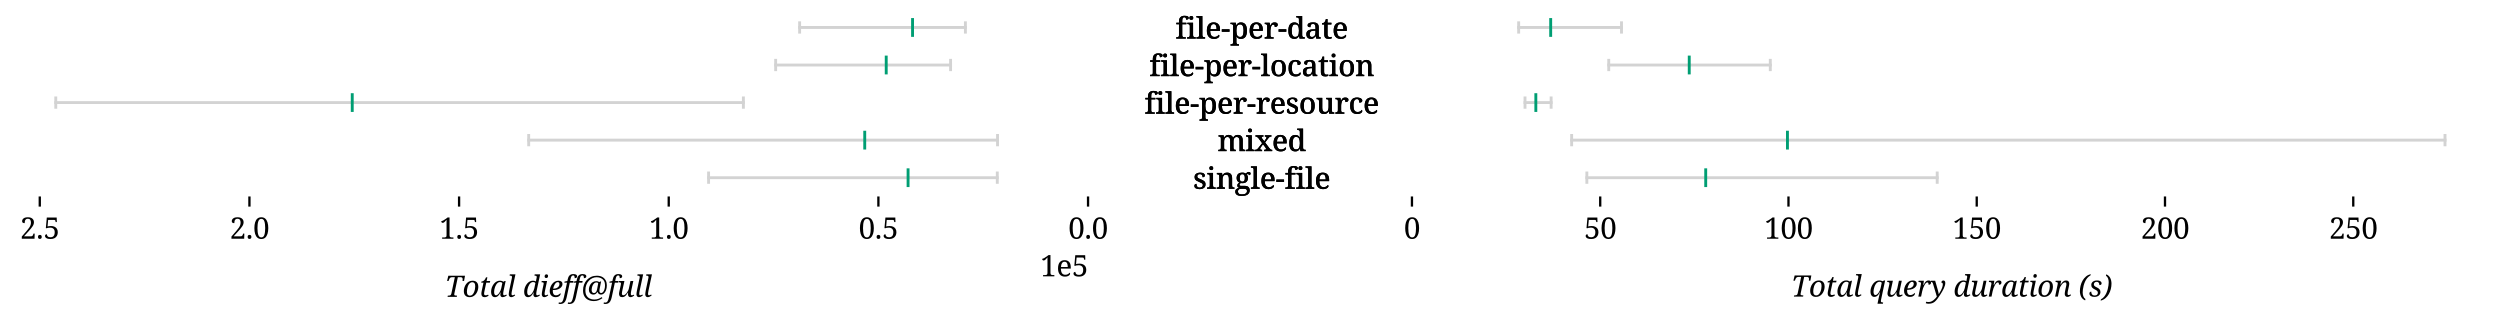 <?xml version="1.0" encoding="utf-8" standalone="no"?>
<!DOCTYPE svg PUBLIC "-//W3C//DTD SVG 1.1//EN"
  "http://www.w3.org/Graphics/SVG/1.1/DTD/svg11.dtd">
<svg xmlns:xlink="http://www.w3.org/1999/xlink" width="864pt" height="108pt" viewBox="0 0 864 108" xmlns="http://www.w3.org/2000/svg" version="1.1">
 <defs>
  <style type="text/css">*{stroke-linejoin: round; stroke-linecap: butt}</style>
 </defs>
 <g id="figure_1">
  <g id="patch_1">
   <path d="M 0 108 
L 864 108 
L 864 0 
L 0 0 
z
" style="fill: #ffffff"/>
  </g>
  <g id="axes_1">
   <g id="patch_2">
    <path d="M 3 67.9 
L 376.029 67.9 
L 376.029 3 
L 3 3 
z
" style="fill: #ffffff"/>
   </g>
   <g id="matplotlib.axis_1">
    <g id="xtick_1">
     <g id="line2d_1">
      <defs>
       <path id="m3fec8e52eb" d="M 0 0 
L 0 3.5 
" style="stroke: #000000; stroke-width: 0.8"/>
      </defs>
      <g>
       <use xlink:href="#m3fec8e52eb" x="376.029" y="67.9" style="stroke: #000000; stroke-width: 0.8"/>
      </g>
     </g>
     <g id="text_1">
      <!-- 0.0 -->
      <g transform="translate(369.189 82.5) scale(0.1 -0.1)">
       <defs>
        <path id="NotoSerif-Regular-30" d="M 1792 -64 
Q 1267 -64 934 230 
Q 602 525 445 1056 
Q 288 1587 288 2298 
Q 288 3008 445 3533 
Q 602 4058 934 4346 
Q 1267 4634 1798 4634 
Q 2298 4634 2630 4346 
Q 2963 4058 3126 3530 
Q 3290 3002 3290 2291 
Q 3290 1581 3123 1053 
Q 2957 525 2627 230 
Q 2298 -64 1792 -64 
z
M 1792 282 
Q 2259 282 2441 813 
Q 2624 1344 2624 2291 
Q 2624 3245 2441 3766 
Q 2259 4288 1798 4288 
Q 1331 4288 1142 3766 
Q 954 3245 954 2291 
Q 954 1344 1139 813 
Q 1325 282 1792 282 
z
" transform="scale(0.016)"/>
        <path id="NotoSerif-Regular-2e" d="M 800 -45 
Q 634 -45 515 51 
Q 397 147 397 390 
Q 397 640 515 733 
Q 634 826 800 826 
Q 966 826 1084 733 
Q 1203 640 1203 390 
Q 1203 147 1084 51 
Q 966 -45 800 -45 
z
" transform="scale(0.016)"/>
       </defs>
       <use xlink:href="#NotoSerif-Regular-30"/>
       <use xlink:href="#NotoSerif-Regular-2e" transform="translate(55.9 0)"/>
       <use xlink:href="#NotoSerif-Regular-30" transform="translate(80.9 0)"/>
      </g>
     </g>
    </g>
    <g id="xtick_2">
     <g id="line2d_2">
      <g>
       <use xlink:href="#m3fec8e52eb" x="303.573" y="67.9" style="stroke: #000000; stroke-width: 0.8"/>
      </g>
     </g>
     <g id="text_2">
      <!-- 0.5 -->
      <g transform="translate(296.732 82.5) scale(0.1 -0.1)">
       <defs>
        <path id="NotoSerif-Regular-35" d="M 1562 -64 
Q 1088 -64 825 38 
Q 563 141 457 291 
Q 352 442 352 582 
Q 352 762 451 861 
Q 550 960 755 960 
Q 755 685 947 499 
Q 1139 314 1530 314 
Q 1792 314 2000 416 
Q 2208 518 2326 755 
Q 2445 992 2445 1395 
Q 2445 1901 2179 2147 
Q 1914 2394 1472 2394 
Q 1139 2394 972 2349 
Q 806 2304 685 2253 
L 531 2298 
L 736 4570 
L 2874 4570 
L 2906 3603 
L 2637 3603 
L 2611 3795 
Q 2592 3930 2531 3994 
Q 2470 4058 2266 4058 
L 1024 4058 
L 902 2643 
Q 998 2675 1184 2710 
Q 1370 2746 1651 2746 
Q 2067 2746 2396 2595 
Q 2726 2445 2918 2147 
Q 3110 1850 3110 1395 
Q 3110 960 2928 630 
Q 2746 301 2400 118 
Q 2054 -64 1562 -64 
z
" transform="scale(0.016)"/>
       </defs>
       <use xlink:href="#NotoSerif-Regular-30"/>
       <use xlink:href="#NotoSerif-Regular-2e" transform="translate(55.9 0)"/>
       <use xlink:href="#NotoSerif-Regular-35" transform="translate(80.9 0)"/>
      </g>
     </g>
    </g>
    <g id="xtick_3">
     <g id="line2d_3">
      <g>
       <use xlink:href="#m3fec8e52eb" x="231.116" y="67.9" style="stroke: #000000; stroke-width: 0.8"/>
      </g>
     </g>
     <g id="text_3">
      <!-- 1.0 -->
      <g transform="translate(224.276 82.5) scale(0.1 -0.1)">
       <defs>
        <path id="NotoSerif-Regular-31" d="M 614 0 
L 614 269 
L 1043 269 
Q 1261 269 1414 349 
Q 1568 429 1568 730 
L 1568 4090 
Q 1325 3795 1129 3609 
Q 934 3424 742 3424 
Q 602 3424 512 3520 
Q 422 3616 422 3770 
Q 614 3821 828 3923 
Q 1043 4026 1357 4262 
L 1805 4595 
L 2214 4595 
L 2214 730 
Q 2214 429 2368 349 
Q 2522 269 2739 269 
L 3053 269 
L 3053 0 
L 614 0 
z
" transform="scale(0.016)"/>
       </defs>
       <use xlink:href="#NotoSerif-Regular-31"/>
       <use xlink:href="#NotoSerif-Regular-2e" transform="translate(55.9 0)"/>
       <use xlink:href="#NotoSerif-Regular-30" transform="translate(80.9 0)"/>
      </g>
     </g>
    </g>
    <g id="xtick_4">
     <g id="line2d_4">
      <g>
       <use xlink:href="#m3fec8e52eb" x="158.66" y="67.9" style="stroke: #000000; stroke-width: 0.8"/>
      </g>
     </g>
     <g id="text_4">
      <!-- 1.5 -->
      <g transform="translate(151.819 82.5) scale(0.1 -0.1)">
       <use xlink:href="#NotoSerif-Regular-31"/>
       <use xlink:href="#NotoSerif-Regular-2e" transform="translate(55.9 0)"/>
       <use xlink:href="#NotoSerif-Regular-35" transform="translate(80.9 0)"/>
      </g>
     </g>
    </g>
    <g id="xtick_5">
     <g id="line2d_5">
      <g>
       <use xlink:href="#m3fec8e52eb" x="86.204" y="67.9" style="stroke: #000000; stroke-width: 0.8"/>
      </g>
     </g>
     <g id="text_5">
      <!-- 2.0 -->
      <g transform="translate(79.363 82.5) scale(0.1 -0.1)">
       <defs>
        <path id="NotoSerif-Regular-32" d="M 390 0 
L 390 467 
L 1459 1702 
Q 1798 2099 1996 2390 
Q 2195 2682 2281 2944 
Q 2368 3206 2368 3501 
Q 2368 3866 2211 4090 
Q 2054 4314 1715 4314 
Q 1427 4314 1273 4179 
Q 1120 4045 1065 3830 
Q 1011 3616 1011 3360 
Q 781 3360 621 3446 
Q 461 3533 461 3776 
Q 461 4147 777 4390 
Q 1094 4634 1715 4634 
Q 2323 4634 2668 4342 
Q 3014 4051 3014 3565 
Q 3014 3117 2732 2691 
Q 2451 2266 1946 1709 
L 864 512 
L 2342 512 
Q 2630 512 2732 659 
Q 2835 806 2880 992 
L 2906 1107 
L 3174 1107 
L 3142 0 
L 390 0 
z
" transform="scale(0.016)"/>
       </defs>
       <use xlink:href="#NotoSerif-Regular-32"/>
       <use xlink:href="#NotoSerif-Regular-2e" transform="translate(55.9 0)"/>
       <use xlink:href="#NotoSerif-Regular-30" transform="translate(80.9 0)"/>
      </g>
     </g>
    </g>
    <g id="xtick_6">
     <g id="line2d_6">
      <g>
       <use xlink:href="#m3fec8e52eb" x="13.747" y="67.9" style="stroke: #000000; stroke-width: 0.8"/>
      </g>
     </g>
     <g id="text_6">
      <!-- 2.5 -->
      <g transform="translate(6.906 82.5) scale(0.1 -0.1)">
       <use xlink:href="#NotoSerif-Regular-32"/>
       <use xlink:href="#NotoSerif-Regular-2e" transform="translate(55.9 0)"/>
       <use xlink:href="#NotoSerif-Regular-35" transform="translate(80.9 0)"/>
      </g>
     </g>
    </g>
    <g id="text_7">
     <!-- Total dieff@full -->
     <g transform="translate(153.733 102.6) scale(0.1 -0.1)">
      <defs>
       <path id="NotoSerif-Italic-54" d="M 589 0 
L 646 269 
L 794 269 
Q 1005 269 1174 339 
Q 1344 410 1408 698 
L 2163 4250 
L 1549 4250 
Q 1267 4250 1123 4093 
Q 979 3936 909 3725 
L 819 3450 
L 486 3450 
L 755 4570 
L 4358 4570 
L 4154 3450 
L 3821 3450 
Q 3827 3488 3833 3574 
Q 3840 3661 3846 3741 
Q 3853 3821 3853 3840 
Q 3853 4006 3763 4128 
Q 3674 4250 3430 4250 
L 2810 4250 
L 2054 704 
Q 2029 602 2029 525 
Q 2029 365 2160 317 
Q 2291 269 2490 269 
L 2637 269 
L 2579 0 
L 589 0 
z
" transform="scale(0.016)"/>
       <path id="NotoSerif-Italic-6f" d="M 1504 -64 
Q 960 -64 617 265 
Q 275 595 275 1261 
Q 275 1619 390 2006 
Q 506 2394 742 2733 
Q 979 3072 1337 3283 
Q 1696 3494 2182 3494 
Q 2522 3494 2797 3360 
Q 3072 3226 3235 2934 
Q 3398 2643 3398 2170 
Q 3398 1894 3328 1590 
Q 3258 1286 3110 992 
Q 2963 698 2739 461 
Q 2515 224 2208 80 
Q 1901 -64 1504 -64 
z
M 1574 262 
Q 1888 262 2109 464 
Q 2330 666 2467 982 
Q 2605 1299 2669 1644 
Q 2733 1990 2733 2278 
Q 2733 2758 2566 2963 
Q 2400 3168 2106 3168 
Q 1856 3168 1664 3033 
Q 1472 2899 1334 2678 
Q 1197 2458 1110 2189 
Q 1024 1920 982 1648 
Q 941 1376 941 1146 
Q 941 659 1113 460 
Q 1286 262 1574 262 
z
" transform="scale(0.016)"/>
       <path id="NotoSerif-Italic-74" d="M 1171 -64 
Q 474 -64 474 685 
Q 474 800 493 950 
Q 512 1101 538 1222 
L 928 3066 
L 442 3066 
L 499 3322 
Q 774 3322 1030 3523 
Q 1286 3725 1478 4218 
L 1773 4218 
L 1606 3430 
L 2381 3430 
L 2304 3066 
L 1530 3066 
L 1139 1242 
Q 1107 1082 1084 938 
Q 1062 794 1062 691 
Q 1062 506 1152 422 
Q 1242 339 1402 339 
Q 1536 339 1680 380 
Q 1824 422 1926 480 
L 2035 243 
Q 1843 109 1628 22 
Q 1414 -64 1171 -64 
z
" transform="scale(0.016)"/>
       <path id="NotoSerif-Italic-61" d="M 1101 -64 
Q 819 -64 633 89 
Q 448 243 361 508 
Q 275 774 275 1107 
Q 275 1408 355 1737 
Q 435 2067 595 2377 
Q 755 2688 985 2941 
Q 1216 3194 1517 3344 
Q 1818 3494 2182 3494 
Q 2413 3494 2608 3430 
Q 2803 3366 2931 3264 
L 3213 3424 
L 3418 3424 
L 2982 1376 
Q 2970 1306 2944 1171 
Q 2918 1037 2902 896 
Q 2886 755 2886 666 
Q 2886 339 3098 339 
Q 3206 339 3321 387 
Q 3437 435 3558 506 
L 3674 320 
Q 3584 237 3430 147 
Q 3277 58 3104 -3 
Q 2931 -64 2771 -64 
Q 2541 -64 2406 77 
Q 2272 218 2272 467 
Q 2272 595 2288 700 
Q 2304 806 2336 966 
L 2298 966 
Q 2080 474 1779 205 
Q 1478 -64 1101 -64 
z
M 1331 339 
Q 1498 339 1674 467 
Q 1850 595 2006 812 
Q 2163 1030 2284 1299 
Q 2406 1568 2464 1843 
L 2701 2976 
Q 2630 3091 2496 3148 
Q 2362 3206 2214 3206 
Q 1958 3206 1753 3062 
Q 1549 2918 1395 2681 
Q 1242 2445 1136 2163 
Q 1030 1882 979 1597 
Q 928 1312 928 1082 
Q 928 685 1043 512 
Q 1158 339 1331 339 
z
" transform="scale(0.016)"/>
       <path id="NotoSerif-Italic-6c" d="M 998 -64 
Q 742 -64 604 115 
Q 467 294 467 544 
Q 467 678 492 864 
Q 518 1050 550 1238 
Q 582 1427 608 1549 
L 1133 4006 
Q 1152 4096 1161 4182 
Q 1171 4269 1171 4294 
Q 1171 4486 1040 4540 
Q 909 4595 723 4595 
L 646 4595 
L 704 4864 
L 1914 4864 
L 1171 1376 
Q 1158 1306 1132 1171 
Q 1107 1037 1088 896 
Q 1069 755 1069 666 
Q 1069 339 1280 339 
Q 1389 339 1504 387 
Q 1619 435 1741 506 
L 1856 320 
Q 1715 198 1478 67 
Q 1242 -64 998 -64 
z
" transform="scale(0.016)"/>
       <path id="NotoSerif-Italic-20" transform="scale(0.016)"/>
       <path id="NotoSerif-Italic-64" d="M 1101 -64 
Q 819 -64 633 89 
Q 448 243 361 508 
Q 275 774 275 1107 
Q 275 1408 355 1737 
Q 435 2067 595 2377 
Q 755 2688 985 2941 
Q 1216 3194 1517 3344 
Q 1818 3494 2182 3494 
Q 2368 3494 2531 3449 
Q 2694 3405 2816 3334 
Q 2829 3418 2848 3530 
Q 2867 3642 2880 3699 
L 2944 4006 
Q 2963 4096 2976 4176 
Q 2989 4256 2989 4294 
Q 2989 4486 2857 4540 
Q 2726 4595 2541 4595 
L 2490 4595 
L 2547 4864 
L 3725 4864 
L 2982 1376 
Q 2970 1306 2944 1171 
Q 2918 1037 2902 896 
Q 2886 755 2886 666 
Q 2886 339 3098 339 
Q 3206 339 3321 387 
Q 3437 435 3558 506 
L 3674 320 
Q 3584 237 3430 147 
Q 3277 58 3104 -3 
Q 2931 -64 2771 -64 
Q 2541 -64 2406 77 
Q 2272 218 2272 467 
Q 2272 550 2288 678 
Q 2304 806 2336 966 
L 2298 966 
Q 2080 474 1779 205 
Q 1478 -64 1101 -64 
z
M 1331 339 
Q 1498 339 1674 467 
Q 1850 595 2006 812 
Q 2163 1030 2284 1299 
Q 2406 1568 2464 1843 
L 2701 2976 
Q 2630 3091 2496 3148 
Q 2362 3206 2214 3206 
Q 1958 3206 1753 3062 
Q 1549 2918 1395 2681 
Q 1242 2445 1136 2163 
Q 1030 1882 979 1597 
Q 928 1312 928 1082 
Q 928 685 1043 512 
Q 1158 339 1331 339 
z
" transform="scale(0.016)"/>
       <path id="NotoSerif-Italic-69" d="M 1434 4070 
Q 1274 4070 1174 4156 
Q 1075 4243 1075 4422 
Q 1075 4627 1180 4748 
Q 1286 4870 1459 4870 
Q 1613 4870 1715 4784 
Q 1818 4698 1818 4518 
Q 1818 4269 1696 4169 
Q 1574 4070 1434 4070 
z
M 992 -64 
Q 736 -64 598 115 
Q 461 294 461 544 
Q 461 678 486 864 
Q 512 1050 544 1238 
Q 576 1427 602 1549 
L 851 2726 
Q 870 2822 870 2893 
Q 870 3066 764 3114 
Q 659 3162 480 3162 
L 397 3162 
L 454 3430 
L 1600 3430 
L 1165 1376 
Q 1152 1306 1126 1171 
Q 1101 1037 1085 896 
Q 1069 755 1069 666 
Q 1069 339 1280 339 
Q 1389 339 1504 387 
Q 1619 435 1741 506 
L 1856 320 
Q 1715 198 1475 67 
Q 1235 -64 992 -64 
z
" transform="scale(0.016)"/>
       <path id="NotoSerif-Italic-65" d="M 1523 -64 
Q 1184 -64 899 83 
Q 614 230 444 521 
Q 275 813 275 1261 
Q 275 1619 396 2006 
Q 518 2394 761 2733 
Q 1005 3072 1360 3283 
Q 1715 3494 2182 3494 
Q 2586 3494 2810 3299 
Q 3034 3104 3034 2758 
Q 3034 2426 2794 2131 
Q 2554 1837 2134 1657 
Q 1715 1478 1178 1478 
L 954 1478 
Q 947 1408 944 1341 
Q 941 1274 941 1210 
Q 941 800 1120 569 
Q 1299 339 1645 339 
Q 1952 339 2192 486 
Q 2432 634 2566 800 
Q 2630 755 2630 640 
Q 2630 499 2512 336 
Q 2394 173 2150 54 
Q 1907 -64 1523 -64 
z
M 1075 1773 
Q 1453 1773 1744 1897 
Q 2035 2022 2204 2243 
Q 2374 2464 2374 2758 
Q 2374 3187 2003 3187 
Q 1824 3187 1664 3062 
Q 1504 2938 1376 2730 
Q 1248 2522 1155 2272 
Q 1062 2022 1011 1773 
L 1075 1773 
z
" transform="scale(0.016)"/>
       <path id="NotoSerif-Italic-66" d="M -525 -1536 
Q -621 -1536 -726 -1520 
Q -832 -1504 -896 -1485 
L -838 -1190 
Q -787 -1203 -700 -1219 
Q -614 -1235 -544 -1235 
Q -230 -1235 -54 -966 
Q 122 -698 262 -58 
L 934 3066 
L 352 3066 
L 390 3296 
L 1005 3430 
L 1075 3782 
Q 1184 4333 1475 4630 
Q 1766 4928 2291 4928 
Q 2701 4928 2909 4797 
Q 3117 4666 3117 4454 
Q 3117 4243 2979 4140 
Q 2842 4038 2586 4038 
Q 2586 4282 2525 4458 
Q 2464 4634 2259 4634 
Q 2022 4634 1894 4438 
Q 1766 4243 1690 3840 
L 1606 3430 
L 2317 3430 
L 2246 3066 
L 1530 3066 
L 864 -51 
Q 742 -621 550 -944 
Q 358 -1267 89 -1401 
Q -179 -1536 -525 -1536 
z
" transform="scale(0.016)"/>
       <path id="NotoSerif-Italic-40" d="M 2765 -909 
Q 2080 -909 1549 -656 
Q 1018 -403 717 109 
Q 416 621 416 1395 
Q 416 2074 633 2653 
Q 851 3232 1248 3661 
Q 1645 4090 2192 4330 
Q 2739 4570 3392 4570 
Q 4109 4570 4589 4294 
Q 5069 4019 5312 3555 
Q 5555 3091 5555 2509 
Q 5555 1894 5379 1440 
Q 5203 986 4918 739 
Q 4634 493 4301 493 
Q 4019 493 3827 646 
Q 3635 800 3546 1075 
L 3514 1075 
Q 3379 826 3177 659 
Q 2976 493 2650 493 
Q 2394 493 2170 611 
Q 1946 730 1811 973 
Q 1677 1216 1677 1587 
Q 1677 1843 1766 2153 
Q 1856 2464 2051 2745 
Q 2246 3027 2556 3206 
Q 2867 3386 3309 3386 
Q 3514 3386 3664 3328 
Q 3814 3270 3910 3194 
L 4166 3328 
L 4320 3328 
L 3994 1696 
Q 3987 1651 3968 1523 
Q 3949 1395 3949 1267 
Q 3949 1043 4067 937 
Q 4186 832 4339 832 
Q 4531 832 4720 1030 
Q 4909 1229 5037 1609 
Q 5165 1990 5165 2528 
Q 5165 3091 4934 3472 
Q 4704 3853 4294 4048 
Q 3885 4243 3354 4243 
Q 2886 4243 2451 4048 
Q 2016 3853 1670 3485 
Q 1325 3117 1123 2592 
Q 922 2067 922 1408 
Q 922 698 1184 262 
Q 1446 -173 1881 -374 
Q 2317 -576 2829 -576 
Q 3354 -576 3766 -409 
Q 4179 -243 4454 -45 
L 4602 -275 
Q 4288 -512 3821 -710 
Q 3354 -909 2765 -909 
z
M 2758 832 
Q 2976 832 3117 950 
Q 3258 1069 3338 1254 
Q 3418 1440 3450 1632 
L 3693 2931 
Q 3654 3021 3552 3072 
Q 3450 3123 3334 3123 
Q 3046 3123 2844 2950 
Q 2643 2778 2515 2515 
Q 2387 2253 2329 1977 
Q 2272 1702 2272 1498 
Q 2272 1165 2406 998 
Q 2541 832 2758 832 
z
" transform="scale(0.016)"/>
       <path id="NotoSerif-Italic-75" d="M 2918 -64 
Q 2662 -64 2521 115 
Q 2381 294 2381 544 
Q 2381 614 2390 716 
Q 2400 819 2413 922 
L 2362 922 
Q 2182 634 2009 413 
Q 1837 192 1625 67 
Q 1414 -58 1126 -58 
Q 749 -58 595 156 
Q 442 371 442 653 
Q 442 813 480 1005 
Q 518 1197 557 1357 
L 806 2477 
Q 826 2566 845 2700 
Q 864 2835 864 2861 
Q 864 3053 733 3107 
Q 602 3162 416 3162 
L 365 3162 
L 422 3430 
L 1613 3430 
L 1190 1517 
Q 1152 1344 1107 1113 
Q 1062 883 1062 742 
Q 1062 582 1126 467 
Q 1190 352 1376 352 
Q 1549 352 1734 483 
Q 1920 614 2093 832 
Q 2266 1050 2394 1312 
Q 2522 1574 2579 1837 
L 2912 3430 
L 3533 3430 
L 3091 1376 
Q 3078 1306 3052 1171 
Q 3027 1037 3011 896 
Q 2995 755 2995 666 
Q 2995 339 3206 339 
Q 3315 339 3404 374 
Q 3494 410 3616 480 
L 3731 294 
Q 3590 173 3376 54 
Q 3162 -64 2918 -64 
z
" transform="scale(0.016)"/>
      </defs>
      <use xlink:href="#NotoSerif-Italic-54"/>
      <use xlink:href="#NotoSerif-Italic-6f" transform="translate(61.3 0)"/>
      <use xlink:href="#NotoSerif-Italic-74" transform="translate(118.7 0)"/>
      <use xlink:href="#NotoSerif-Italic-61" transform="translate(155.5 0)"/>
      <use xlink:href="#NotoSerif-Italic-6c" transform="translate(213.4 0)"/>
      <use xlink:href="#NotoSerif-Italic-20" transform="translate(243.8 0)"/>
      <use xlink:href="#NotoSerif-Italic-64" transform="translate(269.8 0)"/>
      <use xlink:href="#NotoSerif-Italic-69" transform="translate(327.7 0)"/>
      <use xlink:href="#NotoSerif-Italic-65" transform="translate(358.1 0)"/>
      <use xlink:href="#NotoSerif-Italic-66" transform="translate(407.4 0)"/>
      <use xlink:href="#NotoSerif-Italic-66" transform="translate(439.2 0)"/>
      <use xlink:href="#NotoSerif-Italic-40" transform="translate(471 0)"/>
      <use xlink:href="#NotoSerif-Italic-66" transform="translate(563.1 0)"/>
      <use xlink:href="#NotoSerif-Italic-75" transform="translate(594.9 0)"/>
      <use xlink:href="#NotoSerif-Italic-6c" transform="translate(654.8 0)"/>
      <use xlink:href="#NotoSerif-Italic-6c" transform="translate(685.2 0)"/>
     </g>
    </g>
    <g id="text_8">
     <!-- 1e5 -->
     <g transform="translate(359.498 95.5) scale(0.1 -0.1)">
      <defs>
       <path id="NotoSerif-Regular-65" d="M 1837 -64 
Q 1139 -64 745 397 
Q 352 858 352 1690 
Q 352 2586 723 3040 
Q 1094 3494 1773 3494 
Q 2394 3494 2749 3110 
Q 3104 2726 3104 1965 
L 3104 1670 
L 973 1670 
Q 986 973 1226 656 
Q 1466 339 1926 339 
Q 2259 339 2492 476 
Q 2726 614 2842 787 
Q 2886 768 2924 710 
Q 2963 653 2963 570 
Q 2963 442 2841 294 
Q 2720 147 2470 41 
Q 2221 -64 1837 -64 
z
M 2458 2016 
Q 2458 2528 2301 2838 
Q 2144 3149 1760 3149 
Q 1408 3149 1213 2857 
Q 1018 2566 986 2016 
L 2458 2016 
z
" transform="scale(0.016)"/>
      </defs>
      <use xlink:href="#NotoSerif-Regular-31"/>
      <use xlink:href="#NotoSerif-Regular-65" transform="translate(55.9 0)"/>
      <use xlink:href="#NotoSerif-Regular-35" transform="translate(109.4 0)"/>
     </g>
    </g>
   </g>
   <g id="matplotlib.axis_2">
    <g id="ytick_1">
     <g id="line2d_7"/>
     <g id="text_9">
      <!-- single-file -->
      <g transform="translate(412.348 65.26) scale(0.1 -0.1)">
       <defs>
        <path id="NotoSerif-Medium-73" d="M 1376 -64 
Q 845 -64 557 115 
Q 269 294 269 627 
Q 269 800 339 899 
Q 410 998 515 1040 
Q 621 1082 717 1082 
Q 717 730 877 499 
Q 1037 269 1414 269 
Q 1747 269 1920 422 
Q 2093 576 2093 813 
Q 2093 966 2022 1068 
Q 1952 1171 1782 1264 
Q 1613 1357 1312 1478 
Q 973 1619 749 1756 
Q 525 1894 419 2083 
Q 314 2272 314 2560 
Q 314 3014 656 3254 
Q 998 3494 1562 3494 
Q 2054 3494 2297 3315 
Q 2541 3136 2541 2899 
Q 2541 2720 2413 2611 
Q 2285 2502 2042 2502 
Q 2042 2822 1901 2998 
Q 1760 3174 1478 3174 
Q 1178 3174 1037 3043 
Q 896 2912 896 2694 
Q 896 2464 1075 2336 
Q 1254 2208 1683 2042 
Q 2195 1837 2435 1613 
Q 2675 1389 2675 966 
Q 2675 467 2323 201 
Q 1971 -64 1376 -64 
z
" transform="scale(0.016)"/>
        <path id="NotoSerif-Medium-69" d="M 1050 4051 
Q 877 4051 755 4147 
Q 634 4243 634 4467 
Q 634 4698 755 4790 
Q 877 4883 1050 4883 
Q 1216 4883 1341 4790 
Q 1466 4698 1466 4467 
Q 1466 4243 1341 4147 
Q 1216 4051 1050 4051 
z
M 134 0 
L 134 288 
L 218 288 
Q 422 288 572 365 
Q 723 442 723 723 
L 723 2707 
Q 723 2982 572 3062 
Q 422 3142 218 3142 
L 186 3142 
L 186 3430 
L 1427 3430 
L 1427 749 
Q 1427 454 1574 371 
Q 1722 288 1933 288 
L 2016 288 
L 2016 0 
L 134 0 
z
" transform="scale(0.016)"/>
        <path id="NotoSerif-Medium-6e" d="M 166 0 
L 166 288 
L 211 288 
Q 429 288 576 368 
Q 723 448 723 742 
L 723 2714 
Q 723 2989 582 3065 
Q 442 3142 230 3142 
L 198 3142 
L 198 3430 
L 1318 3430 
L 1402 2931 
L 1434 2931 
Q 1619 3264 1862 3382 
Q 2106 3501 2426 3501 
Q 2931 3501 3212 3203 
Q 3494 2906 3494 2253 
L 3494 749 
Q 3494 448 3619 368 
Q 3744 288 3962 288 
L 3994 288 
L 3994 0 
L 2790 0 
L 2790 2182 
Q 2790 2598 2649 2825 
Q 2509 3053 2144 3053 
Q 1875 3053 1718 2909 
Q 1562 2765 1494 2531 
Q 1427 2298 1427 2029 
L 1427 717 
Q 1427 435 1568 361 
Q 1709 288 1920 288 
L 1952 288 
L 1952 0 
L 166 0 
z
" transform="scale(0.016)"/>
        <path id="NotoSerif-Medium-67" d="M 1485 -1530 
Q 794 -1530 451 -1290 
Q 109 -1050 109 -608 
Q 109 -250 352 -54 
Q 595 141 928 192 
Q 787 256 665 384 
Q 544 512 544 723 
Q 544 922 659 1066 
Q 774 1210 1005 1344 
Q 723 1453 560 1715 
Q 397 1978 397 2317 
Q 397 2874 704 3187 
Q 1011 3501 1645 3501 
Q 1882 3501 2083 3440 
Q 2285 3379 2387 3296 
Q 2490 3411 2650 3529 
Q 2810 3648 3027 3648 
Q 3226 3648 3322 3545 
Q 3418 3443 3418 3302 
Q 3418 3168 3334 3062 
Q 3251 2957 3053 2957 
Q 3053 3046 3008 3116 
Q 2963 3187 2842 3187 
Q 2758 3187 2697 3168 
Q 2637 3149 2579 3117 
Q 2694 2982 2771 2796 
Q 2848 2611 2848 2336 
Q 2848 1856 2550 1539 
Q 2253 1222 1645 1222 
Q 1568 1222 1465 1232 
Q 1363 1242 1299 1254 
Q 1184 1197 1101 1101 
Q 1018 1005 1018 870 
Q 1018 755 1091 697 
Q 1165 640 1395 640 
L 2125 640 
Q 2714 640 2970 371 
Q 3226 102 3226 -320 
Q 3226 -883 2800 -1206 
Q 2374 -1530 1485 -1530 
z
M 1626 1549 
Q 1933 1549 2051 1744 
Q 2170 1939 2170 2336 
Q 2170 2746 2048 2957 
Q 1926 3168 1619 3168 
Q 1318 3168 1193 2950 
Q 1069 2733 1069 2330 
Q 1069 1939 1197 1744 
Q 1325 1549 1626 1549 
z
M 1498 -1197 
Q 1933 -1197 2182 -1104 
Q 2432 -1011 2534 -844 
Q 2637 -678 2637 -461 
Q 2637 -198 2480 -99 
Q 2323 0 2022 0 
L 1363 0 
Q 1197 0 1043 -45 
Q 890 -90 790 -214 
Q 691 -339 691 -582 
Q 691 -851 867 -1024 
Q 1043 -1197 1498 -1197 
z
" transform="scale(0.016)"/>
        <path id="NotoSerif-Medium-6c" d="M 90 0 
L 90 288 
L 173 288 
Q 384 288 531 371 
Q 678 454 678 749 
L 678 4154 
Q 678 4339 604 4428 
Q 531 4518 416 4547 
Q 301 4576 173 4576 
L 90 4576 
L 90 4864 
L 1382 4864 
L 1382 749 
Q 1382 454 1529 371 
Q 1677 288 1888 288 
L 1971 288 
L 1971 0 
L 90 0 
z
" transform="scale(0.016)"/>
        <path id="NotoSerif-Medium-65" d="M 1869 -64 
Q 1139 -64 739 397 
Q 339 858 339 1690 
Q 339 2592 720 3046 
Q 1101 3501 1805 3501 
Q 2445 3501 2813 3113 
Q 3181 2726 3181 1965 
L 3181 1664 
L 1062 1664 
Q 1075 979 1308 668 
Q 1542 358 1997 358 
Q 2330 358 2557 502 
Q 2784 646 2899 832 
Q 2950 813 2998 749 
Q 3046 685 3046 595 
Q 3046 461 2918 307 
Q 2790 154 2531 45 
Q 2272 -64 1869 -64 
z
M 2445 2029 
Q 2445 2528 2297 2832 
Q 2150 3136 1798 3136 
Q 1466 3136 1283 2851 
Q 1101 2566 1075 2029 
L 2445 2029 
z
" transform="scale(0.016)"/>
        <path id="NotoSerif-Medium-2d" d="M 160 1478 
L 160 2010 
L 1824 2010 
L 1824 1478 
L 160 1478 
z
" transform="scale(0.016)"/>
        <path id="NotoSerif-Medium-66" d="M 160 0 
L 160 288 
L 256 288 
Q 390 288 505 317 
Q 621 346 691 442 
Q 762 538 762 736 
L 762 3091 
L 186 3091 
L 186 3430 
L 762 3430 
L 762 3725 
Q 762 4307 1069 4617 
Q 1376 4928 1946 4928 
Q 2477 4928 2675 4797 
Q 2874 4666 2874 4474 
Q 2874 4294 2726 4192 
Q 2579 4090 2304 4090 
Q 2304 4275 2221 4444 
Q 2138 4614 1914 4614 
Q 1664 4614 1565 4412 
Q 1466 4211 1466 3802 
L 1466 3430 
L 2362 3430 
L 2362 3091 
L 1466 3091 
L 1466 736 
Q 1466 538 1536 442 
Q 1606 346 1724 317 
Q 1843 288 1971 288 
L 2234 288 
L 2234 0 
L 160 0 
z
" transform="scale(0.016)"/>
       </defs>
       <use xlink:href="#NotoSerif-Medium-73"/>
       <use xlink:href="#NotoSerif-Medium-69" transform="translate(45.9 0)"/>
       <use xlink:href="#NotoSerif-Medium-6e" transform="translate(78.8 0)"/>
       <use xlink:href="#NotoSerif-Medium-67" transform="translate(143.9 0)"/>
       <use xlink:href="#NotoSerif-Medium-6c" transform="translate(198.3 0)"/>
       <use xlink:href="#NotoSerif-Medium-65" transform="translate(230.5 0)"/>
       <use xlink:href="#NotoSerif-Medium-2d" transform="translate(285 0)"/>
       <use xlink:href="#NotoSerif-Medium-66" transform="translate(316 0)"/>
       <use xlink:href="#NotoSerif-Medium-69" transform="translate(354 0)"/>
       <use xlink:href="#NotoSerif-Medium-6c" transform="translate(386.9 0)"/>
       <use xlink:href="#NotoSerif-Medium-65" transform="translate(419.1 0)"/>
      </g>
     </g>
    </g>
    <g id="ytick_2">
     <g id="line2d_8"/>
     <g id="text_10">
      <!-- mixed -->
      <g transform="translate(420.774 52.23) scale(0.1 -0.1)">
       <defs>
        <path id="NotoSerif-Medium-6d" d="M 166 0 
L 166 288 
L 237 288 
Q 454 288 588 368 
Q 723 448 723 742 
L 723 2720 
Q 723 2995 585 3072 
Q 448 3149 237 3149 
L 218 3149 
L 218 3430 
L 1318 3430 
L 1402 2931 
L 1434 2931 
Q 1613 3264 1853 3382 
Q 2093 3501 2413 3501 
Q 2733 3501 2979 3369 
Q 3226 3238 3341 2931 
L 3392 2931 
Q 3571 3264 3827 3382 
Q 4083 3501 4397 3501 
Q 4896 3501 5174 3203 
Q 5453 2906 5453 2253 
L 5453 749 
Q 5453 448 5581 368 
Q 5709 288 5926 288 
L 5946 288 
L 5946 0 
L 4749 0 
L 4749 2182 
Q 4749 2598 4608 2825 
Q 4467 3053 4122 3053 
Q 3872 3053 3725 2921 
Q 3578 2790 3514 2576 
Q 3450 2362 3450 2112 
L 3450 749 
Q 3450 448 3581 368 
Q 3712 288 3923 288 
L 3942 288 
L 3942 0 
L 2746 0 
L 2746 2182 
Q 2746 2598 2608 2825 
Q 2470 3053 2125 3053 
Q 1862 3053 1708 2909 
Q 1555 2765 1491 2531 
Q 1427 2298 1427 2029 
L 1427 717 
Q 1427 435 1574 361 
Q 1722 288 1933 288 
L 1952 288 
L 1952 0 
L 166 0 
z
" transform="scale(0.016)"/>
        <path id="NotoSerif-Medium-78" d="M 45 0 
L 45 288 
L 102 288 
Q 333 288 470 374 
Q 608 461 794 698 
L 1606 1722 
L 800 2803 
Q 659 2970 524 3056 
Q 390 3142 250 3142 
L 166 3142 
L 166 3430 
L 1888 3430 
L 1888 3142 
L 1869 3142 
Q 1651 3142 1580 3088 
Q 1510 3034 1510 2957 
Q 1510 2886 1548 2822 
Q 1587 2758 1658 2662 
L 2067 2125 
L 2381 2573 
Q 2458 2682 2502 2774 
Q 2547 2867 2547 2957 
Q 2547 3072 2451 3107 
Q 2355 3142 2214 3142 
L 2195 3142 
L 2195 3430 
L 3610 3430 
L 3610 3142 
L 3552 3142 
Q 3366 3142 3235 3065 
Q 3104 2989 2912 2733 
L 2246 1875 
L 3187 627 
Q 3328 442 3453 365 
Q 3578 288 3699 288 
L 3782 288 
L 3782 0 
L 2029 0 
L 2029 288 
L 2061 288 
Q 2445 288 2445 499 
Q 2445 570 2397 656 
Q 2349 742 2202 941 
L 1786 1478 
L 1344 870 
Q 1286 794 1232 688 
Q 1178 582 1178 486 
Q 1178 384 1270 336 
Q 1363 288 1574 288 
L 1594 288 
L 1594 0 
L 45 0 
z
" transform="scale(0.016)"/>
        <path id="NotoSerif-Medium-64" d="M 1638 -64 
Q 1011 -64 672 361 
Q 333 787 333 1709 
Q 333 2637 672 3065 
Q 1011 3494 1638 3494 
Q 2003 3494 2233 3344 
Q 2464 3194 2605 2957 
L 2643 2957 
Q 2624 3110 2617 3308 
Q 2611 3507 2611 3661 
L 2611 4154 
Q 2611 4429 2454 4502 
Q 2298 4576 2086 4576 
L 2035 4576 
L 2035 4864 
L 3315 4864 
L 3315 736 
Q 3315 454 3462 371 
Q 3610 288 3827 288 
L 3878 288 
L 3878 0 
L 2746 0 
L 2650 557 
L 2624 557 
Q 2477 269 2246 102 
Q 2016 -64 1638 -64 
z
M 1798 365 
Q 2259 365 2435 697 
Q 2611 1030 2611 1709 
Q 2611 2368 2435 2720 
Q 2259 3072 1792 3072 
Q 1395 3072 1225 2720 
Q 1056 2368 1056 1702 
Q 1056 1030 1225 697 
Q 1395 365 1798 365 
z
" transform="scale(0.016)"/>
       </defs>
       <use xlink:href="#NotoSerif-Medium-6d"/>
       <use xlink:href="#NotoSerif-Medium-69" transform="translate(95.6 0)"/>
       <use xlink:href="#NotoSerif-Medium-78" transform="translate(128.5 0)"/>
       <use xlink:href="#NotoSerif-Medium-65" transform="translate(188.2 0)"/>
       <use xlink:href="#NotoSerif-Medium-64" transform="translate(242.7 0)"/>
      </g>
     </g>
    </g>
    <g id="ytick_3">
     <g id="line2d_9"/>
     <g id="text_11">
      <!-- file-per-resource -->
      <g transform="translate(395.523 39.3) scale(0.1 -0.1)">
       <defs>
        <path id="NotoSerif-Medium-70" d="M 109 -1517 
L 109 -1229 
L 166 -1229 
Q 294 -1229 409 -1197 
Q 525 -1165 598 -1072 
Q 672 -979 672 -781 
L 672 2701 
Q 672 2989 525 3065 
Q 378 3142 173 3142 
L 96 3142 
L 96 3430 
L 1254 3430 
L 1338 2874 
L 1363 2874 
Q 1504 3155 1734 3324 
Q 1965 3494 2342 3494 
Q 2976 3494 3312 3068 
Q 3648 2643 3648 1715 
Q 3648 787 3312 361 
Q 2976 -64 2336 -64 
Q 1978 -64 1747 80 
Q 1517 224 1376 467 
L 1350 467 
Q 1363 282 1369 80 
Q 1376 -122 1376 -256 
L 1376 -800 
Q 1376 -992 1449 -1081 
Q 1523 -1171 1638 -1200 
Q 1754 -1229 1882 -1229 
L 1933 -1229 
L 1933 -1517 
L 109 -1517 
z
M 2189 358 
Q 2586 358 2755 704 
Q 2925 1050 2925 1722 
Q 2925 2387 2755 2726 
Q 2586 3066 2189 3066 
Q 1722 3066 1549 2730 
Q 1376 2394 1376 1715 
Q 1376 1050 1549 704 
Q 1722 358 2189 358 
z
" transform="scale(0.016)"/>
        <path id="NotoSerif-Medium-72" d="M 186 0 
L 186 288 
L 211 288 
Q 422 288 572 368 
Q 723 448 723 749 
L 723 2707 
Q 723 2989 576 3065 
Q 429 3142 218 3142 
L 198 3142 
L 198 3430 
L 1261 3430 
L 1389 2803 
L 1421 2803 
Q 1504 3002 1606 3158 
Q 1709 3315 1875 3404 
Q 2042 3494 2317 3494 
Q 2669 3494 2838 3363 
Q 3008 3232 3008 3002 
Q 3008 2778 2851 2646 
Q 2694 2515 2355 2515 
Q 2355 2778 2284 2899 
Q 2214 3021 2029 3021 
Q 1862 3021 1744 2889 
Q 1626 2758 1558 2553 
Q 1491 2349 1459 2125 
Q 1427 1901 1427 1715 
L 1427 717 
Q 1427 435 1577 361 
Q 1728 288 1933 288 
L 2118 288 
L 2118 0 
L 186 0 
z
" transform="scale(0.016)"/>
        <path id="NotoSerif-Medium-6f" d="M 1869 -64 
Q 1158 -64 748 377 
Q 339 819 339 1722 
Q 339 2624 729 3062 
Q 1120 3501 1888 3501 
Q 2598 3501 3008 3062 
Q 3418 2624 3418 1722 
Q 3418 819 3024 377 
Q 2630 -64 1869 -64 
z
M 1882 288 
Q 2330 288 2512 653 
Q 2694 1018 2694 1722 
Q 2694 2432 2508 2787 
Q 2323 3142 1875 3142 
Q 1427 3142 1244 2787 
Q 1062 2432 1062 1722 
Q 1062 1018 1248 653 
Q 1434 288 1882 288 
z
" transform="scale(0.016)"/>
        <path id="NotoSerif-Medium-75" d="M 1728 -64 
Q 1210 -64 941 237 
Q 672 538 672 1190 
L 672 2701 
Q 672 2982 531 3062 
Q 390 3142 173 3142 
L 154 3142 
L 154 3430 
L 1376 3430 
L 1376 1267 
Q 1376 851 1507 617 
Q 1638 384 1997 384 
Q 2387 384 2563 662 
Q 2739 941 2739 1402 
L 2739 2694 
Q 2739 2989 2595 3065 
Q 2451 3142 2246 3142 
L 2221 3142 
L 2221 3430 
L 3443 3430 
L 3443 710 
Q 3443 429 3590 358 
Q 3738 288 3942 288 
L 3968 288 
L 3968 0 
L 2880 0 
L 2784 499 
L 2752 499 
Q 2560 166 2304 51 
Q 2048 -64 1728 -64 
z
" transform="scale(0.016)"/>
        <path id="NotoSerif-Medium-63" d="M 1830 -64 
Q 1395 -64 1056 112 
Q 717 288 528 675 
Q 339 1062 339 1696 
Q 339 2387 531 2777 
Q 723 3168 1056 3334 
Q 1389 3501 1805 3501 
Q 2112 3501 2374 3424 
Q 2637 3347 2800 3200 
Q 2963 3053 2963 2842 
Q 2963 2624 2812 2512 
Q 2662 2400 2317 2400 
Q 2317 2707 2214 2934 
Q 2112 3162 1811 3162 
Q 1581 3162 1411 3034 
Q 1242 2906 1152 2589 
Q 1062 2272 1062 1702 
Q 1062 1030 1273 700 
Q 1485 371 1971 371 
Q 2278 371 2505 502 
Q 2733 634 2842 838 
Q 2963 749 2963 576 
Q 2963 422 2838 275 
Q 2714 128 2464 32 
Q 2214 -64 1830 -64 
z
" transform="scale(0.016)"/>
       </defs>
       <use xlink:href="#NotoSerif-Medium-66"/>
       <use xlink:href="#NotoSerif-Medium-69" transform="translate(38 0)"/>
       <use xlink:href="#NotoSerif-Medium-6c" transform="translate(70.9 0)"/>
       <use xlink:href="#NotoSerif-Medium-65" transform="translate(103.1 0)"/>
       <use xlink:href="#NotoSerif-Medium-2d" transform="translate(157.6 0)"/>
       <use xlink:href="#NotoSerif-Medium-70" transform="translate(188.6 0)"/>
       <use xlink:href="#NotoSerif-Medium-65" transform="translate(250.9 0)"/>
       <use xlink:href="#NotoSerif-Medium-72" transform="translate(305.4 0)"/>
       <use xlink:href="#NotoSerif-Medium-2d" transform="translate(353.9 0)"/>
       <use xlink:href="#NotoSerif-Medium-72" transform="translate(384.9 0)"/>
       <use xlink:href="#NotoSerif-Medium-65" transform="translate(433.4 0)"/>
       <use xlink:href="#NotoSerif-Medium-73" transform="translate(487.9 0)"/>
       <use xlink:href="#NotoSerif-Medium-6f" transform="translate(533.8 0)"/>
       <use xlink:href="#NotoSerif-Medium-75" transform="translate(592.5 0)"/>
       <use xlink:href="#NotoSerif-Medium-72" transform="translate(656.9 0)"/>
       <use xlink:href="#NotoSerif-Medium-63" transform="translate(705.4 0)"/>
       <use xlink:href="#NotoSerif-Medium-65" transform="translate(755.6 0)"/>
      </g>
     </g>
    </g>
    <g id="ytick_4">
     <g id="line2d_10"/>
     <g id="text_12">
      <!-- file-per-location -->
      <g transform="translate(397.193 26.32) scale(0.1 -0.1)">
       <defs>
        <path id="NotoSerif-Medium-61" d="M 1306 -64 
Q 883 -64 598 189 
Q 314 442 314 966 
Q 314 1478 672 1724 
Q 1030 1971 1760 1997 
L 2291 2016 
L 2291 2387 
Q 2291 2618 2252 2794 
Q 2214 2970 2096 3066 
Q 1978 3162 1741 3162 
Q 1402 3162 1299 2966 
Q 1197 2771 1197 2464 
Q 890 2464 736 2557 
Q 582 2650 582 2874 
Q 582 3098 742 3235 
Q 902 3373 1174 3437 
Q 1446 3501 1779 3501 
Q 2387 3501 2691 3251 
Q 2995 3002 2995 2400 
L 2995 749 
Q 2995 480 3084 384 
Q 3174 288 3392 288 
L 3411 288 
L 3411 0 
L 2458 0 
L 2342 518 
L 2291 518 
Q 2157 346 2029 214 
Q 1901 83 1734 9 
Q 1568 -64 1306 -64 
z
M 1510 352 
Q 1869 352 2080 589 
Q 2291 826 2291 1222 
L 2291 1728 
L 1920 1709 
Q 1421 1690 1229 1494 
Q 1037 1299 1037 934 
Q 1037 352 1510 352 
z
" transform="scale(0.016)"/>
        <path id="NotoSerif-Medium-74" d="M 1562 -64 
Q 1075 -64 841 157 
Q 608 378 608 934 
L 608 3046 
L 122 3046 
L 122 3322 
Q 262 3322 409 3379 
Q 557 3437 659 3546 
Q 858 3750 954 4218 
L 1312 4218 
L 1312 3430 
L 2150 3430 
L 2150 3046 
L 1312 3046 
L 1312 934 
Q 1312 621 1437 473 
Q 1562 326 1786 326 
Q 1901 326 2003 339 
Q 2106 352 2208 371 
L 2208 58 
Q 2118 13 1936 -25 
Q 1754 -64 1562 -64 
z
" transform="scale(0.016)"/>
       </defs>
       <use xlink:href="#NotoSerif-Medium-66"/>
       <use xlink:href="#NotoSerif-Medium-69" transform="translate(38 0)"/>
       <use xlink:href="#NotoSerif-Medium-6c" transform="translate(70.9 0)"/>
       <use xlink:href="#NotoSerif-Medium-65" transform="translate(103.1 0)"/>
       <use xlink:href="#NotoSerif-Medium-2d" transform="translate(157.6 0)"/>
       <use xlink:href="#NotoSerif-Medium-70" transform="translate(188.6 0)"/>
       <use xlink:href="#NotoSerif-Medium-65" transform="translate(250.9 0)"/>
       <use xlink:href="#NotoSerif-Medium-72" transform="translate(305.4 0)"/>
       <use xlink:href="#NotoSerif-Medium-2d" transform="translate(353.9 0)"/>
       <use xlink:href="#NotoSerif-Medium-6c" transform="translate(384.9 0)"/>
       <use xlink:href="#NotoSerif-Medium-6f" transform="translate(417.1 0)"/>
       <use xlink:href="#NotoSerif-Medium-63" transform="translate(475.8 0)"/>
       <use xlink:href="#NotoSerif-Medium-61" transform="translate(526 0)"/>
       <use xlink:href="#NotoSerif-Medium-74" transform="translate(583.3 0)"/>
       <use xlink:href="#NotoSerif-Medium-69" transform="translate(620 0)"/>
       <use xlink:href="#NotoSerif-Medium-6f" transform="translate(652.9 0)"/>
       <use xlink:href="#NotoSerif-Medium-6e" transform="translate(711.6 0)"/>
      </g>
     </g>
    </g>
    <g id="ytick_5">
     <g id="line2d_11"/>
     <g id="text_13">
      <!-- file-per-date -->
      <g transform="translate(406.239 13.34) scale(0.1 -0.1)">
       <use xlink:href="#NotoSerif-Medium-66"/>
       <use xlink:href="#NotoSerif-Medium-69" transform="translate(38 0)"/>
       <use xlink:href="#NotoSerif-Medium-6c" transform="translate(70.9 0)"/>
       <use xlink:href="#NotoSerif-Medium-65" transform="translate(103.1 0)"/>
       <use xlink:href="#NotoSerif-Medium-2d" transform="translate(157.6 0)"/>
       <use xlink:href="#NotoSerif-Medium-70" transform="translate(188.6 0)"/>
       <use xlink:href="#NotoSerif-Medium-65" transform="translate(250.9 0)"/>
       <use xlink:href="#NotoSerif-Medium-72" transform="translate(305.4 0)"/>
       <use xlink:href="#NotoSerif-Medium-2d" transform="translate(353.9 0)"/>
       <use xlink:href="#NotoSerif-Medium-64" transform="translate(384.9 0)"/>
       <use xlink:href="#NotoSerif-Medium-61" transform="translate(447.3 0)"/>
       <use xlink:href="#NotoSerif-Medium-74" transform="translate(504.6 0)"/>
       <use xlink:href="#NotoSerif-Medium-65" transform="translate(541.3 0)"/>
      </g>
     </g>
    </g>
    <g id="ytick_6">
     <g id="line2d_12"/>
     <g id="text_14">
      <!-- single-file -->
      <g transform="translate(412.348 65.26) scale(0.1 -0.1)">
       <use xlink:href="#NotoSerif-Medium-73"/>
       <use xlink:href="#NotoSerif-Medium-69" transform="translate(45.9 0)"/>
       <use xlink:href="#NotoSerif-Medium-6e" transform="translate(78.8 0)"/>
       <use xlink:href="#NotoSerif-Medium-67" transform="translate(143.9 0)"/>
       <use xlink:href="#NotoSerif-Medium-6c" transform="translate(198.3 0)"/>
       <use xlink:href="#NotoSerif-Medium-65" transform="translate(230.5 0)"/>
       <use xlink:href="#NotoSerif-Medium-2d" transform="translate(285 0)"/>
       <use xlink:href="#NotoSerif-Medium-66" transform="translate(316 0)"/>
       <use xlink:href="#NotoSerif-Medium-69" transform="translate(354 0)"/>
       <use xlink:href="#NotoSerif-Medium-6c" transform="translate(386.9 0)"/>
       <use xlink:href="#NotoSerif-Medium-65" transform="translate(419.1 0)"/>
      </g>
     </g>
    </g>
    <g id="ytick_7">
     <g id="line2d_13"/>
     <g id="text_15">
      <!-- mixed -->
      <g transform="translate(420.774 52.23) scale(0.1 -0.1)">
       <use xlink:href="#NotoSerif-Medium-6d"/>
       <use xlink:href="#NotoSerif-Medium-69" transform="translate(95.6 0)"/>
       <use xlink:href="#NotoSerif-Medium-78" transform="translate(128.5 0)"/>
       <use xlink:href="#NotoSerif-Medium-65" transform="translate(188.2 0)"/>
       <use xlink:href="#NotoSerif-Medium-64" transform="translate(242.7 0)"/>
      </g>
     </g>
    </g>
    <g id="ytick_8">
     <g id="line2d_14"/>
     <g id="text_16">
      <!-- file-per-resource -->
      <g transform="translate(395.523 39.3) scale(0.1 -0.1)">
       <use xlink:href="#NotoSerif-Medium-66"/>
       <use xlink:href="#NotoSerif-Medium-69" transform="translate(38 0)"/>
       <use xlink:href="#NotoSerif-Medium-6c" transform="translate(70.9 0)"/>
       <use xlink:href="#NotoSerif-Medium-65" transform="translate(103.1 0)"/>
       <use xlink:href="#NotoSerif-Medium-2d" transform="translate(157.6 0)"/>
       <use xlink:href="#NotoSerif-Medium-70" transform="translate(188.6 0)"/>
       <use xlink:href="#NotoSerif-Medium-65" transform="translate(250.9 0)"/>
       <use xlink:href="#NotoSerif-Medium-72" transform="translate(305.4 0)"/>
       <use xlink:href="#NotoSerif-Medium-2d" transform="translate(353.9 0)"/>
       <use xlink:href="#NotoSerif-Medium-72" transform="translate(384.9 0)"/>
       <use xlink:href="#NotoSerif-Medium-65" transform="translate(433.4 0)"/>
       <use xlink:href="#NotoSerif-Medium-73" transform="translate(487.9 0)"/>
       <use xlink:href="#NotoSerif-Medium-6f" transform="translate(533.8 0)"/>
       <use xlink:href="#NotoSerif-Medium-75" transform="translate(592.5 0)"/>
       <use xlink:href="#NotoSerif-Medium-72" transform="translate(656.9 0)"/>
       <use xlink:href="#NotoSerif-Medium-63" transform="translate(705.4 0)"/>
       <use xlink:href="#NotoSerif-Medium-65" transform="translate(755.6 0)"/>
      </g>
     </g>
    </g>
    <g id="ytick_9">
     <g id="line2d_15"/>
     <g id="text_17">
      <!-- file-per-location -->
      <g transform="translate(397.193 26.32) scale(0.1 -0.1)">
       <use xlink:href="#NotoSerif-Medium-66"/>
       <use xlink:href="#NotoSerif-Medium-69" transform="translate(38 0)"/>
       <use xlink:href="#NotoSerif-Medium-6c" transform="translate(70.9 0)"/>
       <use xlink:href="#NotoSerif-Medium-65" transform="translate(103.1 0)"/>
       <use xlink:href="#NotoSerif-Medium-2d" transform="translate(157.6 0)"/>
       <use xlink:href="#NotoSerif-Medium-70" transform="translate(188.6 0)"/>
       <use xlink:href="#NotoSerif-Medium-65" transform="translate(250.9 0)"/>
       <use xlink:href="#NotoSerif-Medium-72" transform="translate(305.4 0)"/>
       <use xlink:href="#NotoSerif-Medium-2d" transform="translate(353.9 0)"/>
       <use xlink:href="#NotoSerif-Medium-6c" transform="translate(384.9 0)"/>
       <use xlink:href="#NotoSerif-Medium-6f" transform="translate(417.1 0)"/>
       <use xlink:href="#NotoSerif-Medium-63" transform="translate(475.8 0)"/>
       <use xlink:href="#NotoSerif-Medium-61" transform="translate(526 0)"/>
       <use xlink:href="#NotoSerif-Medium-74" transform="translate(583.3 0)"/>
       <use xlink:href="#NotoSerif-Medium-69" transform="translate(620 0)"/>
       <use xlink:href="#NotoSerif-Medium-6f" transform="translate(652.9 0)"/>
       <use xlink:href="#NotoSerif-Medium-6e" transform="translate(711.6 0)"/>
      </g>
     </g>
    </g>
    <g id="ytick_10">
     <g id="line2d_16"/>
     <g id="text_18">
      <!-- file-per-date -->
      <g transform="translate(406.239 13.34) scale(0.1 -0.1)">
       <use xlink:href="#NotoSerif-Medium-66"/>
       <use xlink:href="#NotoSerif-Medium-69" transform="translate(38 0)"/>
       <use xlink:href="#NotoSerif-Medium-6c" transform="translate(70.9 0)"/>
       <use xlink:href="#NotoSerif-Medium-65" transform="translate(103.1 0)"/>
       <use xlink:href="#NotoSerif-Medium-2d" transform="translate(157.6 0)"/>
       <use xlink:href="#NotoSerif-Medium-70" transform="translate(188.6 0)"/>
       <use xlink:href="#NotoSerif-Medium-65" transform="translate(250.9 0)"/>
       <use xlink:href="#NotoSerif-Medium-72" transform="translate(305.4 0)"/>
       <use xlink:href="#NotoSerif-Medium-2d" transform="translate(353.9 0)"/>
       <use xlink:href="#NotoSerif-Medium-64" transform="translate(384.9 0)"/>
       <use xlink:href="#NotoSerif-Medium-61" transform="translate(447.3 0)"/>
       <use xlink:href="#NotoSerif-Medium-74" transform="translate(504.6 0)"/>
       <use xlink:href="#NotoSerif-Medium-65" transform="translate(541.3 0)"/>
      </g>
     </g>
    </g>
   </g>
   <g id="line2d_17">
    <path d="M 313.831 61.41 
L 344.664 61.41 
" clip-path="url(#p882cec7391)" style="fill: none; stroke: #d3d3d3; stroke-linecap: square"/>
   </g>
   <g id="line2d_18">
    <path d="M 313.83 61.41 
L 244.887 61.41 
" clip-path="url(#p882cec7391)" style="fill: none; stroke: #d3d3d3; stroke-linecap: square"/>
   </g>
   <g id="line2d_19">
    <path d="M 344.664 63.032 
L 344.664 59.787 
" clip-path="url(#p882cec7391)" style="fill: none; stroke: #d3d3d3; stroke-linecap: square"/>
   </g>
   <g id="line2d_20">
    <path d="M 244.887 63.032 
L 244.887 59.787 
" clip-path="url(#p882cec7391)" style="fill: none; stroke: #d3d3d3; stroke-linecap: square"/>
   </g>
   <g id="line2d_21"/>
   <g id="line2d_22">
    <path d="M 298.852 48.43 
L 344.751 48.43 
" clip-path="url(#p882cec7391)" style="fill: none; stroke: #d3d3d3; stroke-linecap: square"/>
   </g>
   <g id="line2d_23">
    <path d="M 298.851 48.43 
L 182.715 48.43 
" clip-path="url(#p882cec7391)" style="fill: none; stroke: #d3d3d3; stroke-linecap: square"/>
   </g>
   <g id="line2d_24">
    <path d="M 344.751 50.052 
L 344.751 46.807 
" clip-path="url(#p882cec7391)" style="fill: none; stroke: #d3d3d3; stroke-linecap: square"/>
   </g>
   <g id="line2d_25">
    <path d="M 182.715 50.052 
L 182.715 46.807 
" clip-path="url(#p882cec7391)" style="fill: none; stroke: #d3d3d3; stroke-linecap: square"/>
   </g>
   <g id="line2d_26"/>
   <g id="line2d_27">
    <path d="M 121.736 35.45 
L 256.915 35.45 
" clip-path="url(#p882cec7391)" style="fill: none; stroke: #d3d3d3; stroke-linecap: square"/>
   </g>
   <g id="line2d_28">
    <path d="M 121.735 35.45 
L 19.274 35.45 
" clip-path="url(#p882cec7391)" style="fill: none; stroke: #d3d3d3; stroke-linecap: square"/>
   </g>
   <g id="line2d_29">
    <path d="M 256.915 37.072 
L 256.915 33.828 
" clip-path="url(#p882cec7391)" style="fill: none; stroke: #d3d3d3; stroke-linecap: square"/>
   </g>
   <g id="line2d_30">
    <path d="M 19.274 37.072 
L 19.274 33.828 
" clip-path="url(#p882cec7391)" style="fill: none; stroke: #d3d3d3; stroke-linecap: square"/>
   </g>
   <g id="line2d_31"/>
   <g id="line2d_32">
    <path d="M 306.278 22.47 
L 328.522 22.47 
" clip-path="url(#p882cec7391)" style="fill: none; stroke: #d3d3d3; stroke-linecap: square"/>
   </g>
   <g id="line2d_33">
    <path d="M 306.277 22.47 
L 268.061 22.47 
" clip-path="url(#p882cec7391)" style="fill: none; stroke: #d3d3d3; stroke-linecap: square"/>
   </g>
   <g id="line2d_34">
    <path d="M 328.522 24.093 
L 328.522 20.848 
" clip-path="url(#p882cec7391)" style="fill: none; stroke: #d3d3d3; stroke-linecap: square"/>
   </g>
   <g id="line2d_35">
    <path d="M 268.061 24.093 
L 268.061 20.848 
" clip-path="url(#p882cec7391)" style="fill: none; stroke: #d3d3d3; stroke-linecap: square"/>
   </g>
   <g id="line2d_36"/>
   <g id="line2d_37">
    <path d="M 315.378 9.49 
L 333.644 9.49 
" clip-path="url(#p882cec7391)" style="fill: none; stroke: #d3d3d3; stroke-linecap: square"/>
   </g>
   <g id="line2d_38">
    <path d="M 315.376 9.49 
L 276.352 9.49 
" clip-path="url(#p882cec7391)" style="fill: none; stroke: #d3d3d3; stroke-linecap: square"/>
   </g>
   <g id="line2d_39">
    <path d="M 333.644 11.113 
L 333.644 7.868 
" clip-path="url(#p882cec7391)" style="fill: none; stroke: #d3d3d3; stroke-linecap: square"/>
   </g>
   <g id="line2d_40">
    <path d="M 276.352 11.113 
L 276.352 7.868 
" clip-path="url(#p882cec7391)" style="fill: none; stroke: #d3d3d3; stroke-linecap: square"/>
   </g>
   <g id="line2d_41"/>
   <g id="line2d_42">
    <path d="M 313.831 64.655 
L 313.831 58.165 
" clip-path="url(#p882cec7391)" style="fill: none; stroke: #009e73"/>
   </g>
   <g id="line2d_43">
    <path d="M 298.852 51.675 
L 298.852 45.185 
" clip-path="url(#p882cec7391)" style="fill: none; stroke: #009e73"/>
   </g>
   <g id="line2d_44">
    <path d="M 121.735 38.695 
L 121.735 32.205 
" clip-path="url(#p882cec7391)" style="fill: none; stroke: #009e73"/>
   </g>
   <g id="line2d_45">
    <path d="M 306.277 25.715 
L 306.277 19.225 
" clip-path="url(#p882cec7391)" style="fill: none; stroke: #009e73"/>
   </g>
   <g id="line2d_46">
    <path d="M 315.377 12.735 
L 315.377 6.245 
" clip-path="url(#p882cec7391)" style="fill: none; stroke: #009e73"/>
   </g>
  </g>
  <g id="axes_2">
   <g id="patch_3">
    <path d="M 487.971 67.9 
L 861 67.9 
L 861 3 
L 487.971 3 
z
" style="fill: #ffffff"/>
   </g>
   <g id="matplotlib.axis_3">
    <g id="xtick_7">
     <g id="line2d_47">
      <g>
       <use xlink:href="#m3fec8e52eb" x="487.971" y="67.9" style="stroke: #000000; stroke-width: 0.8"/>
      </g>
     </g>
     <g id="text_19">
      <!-- 0 -->
      <g transform="translate(485.175 82.5) scale(0.1 -0.1)">
       <use xlink:href="#NotoSerif-Regular-30"/>
      </g>
     </g>
    </g>
    <g id="xtick_8">
     <g id="line2d_48">
      <g>
       <use xlink:href="#m3fec8e52eb" x="553.034" y="67.9" style="stroke: #000000; stroke-width: 0.8"/>
      </g>
     </g>
     <g id="text_20">
      <!-- 50 -->
      <g transform="translate(547.443 82.5) scale(0.1 -0.1)">
       <use xlink:href="#NotoSerif-Regular-35"/>
       <use xlink:href="#NotoSerif-Regular-30" transform="translate(55.9 0)"/>
      </g>
     </g>
    </g>
    <g id="xtick_9">
     <g id="line2d_49">
      <g>
       <use xlink:href="#m3fec8e52eb" x="618.097" y="67.9" style="stroke: #000000; stroke-width: 0.8"/>
      </g>
     </g>
     <g id="text_21">
      <!-- 100 -->
      <g transform="translate(609.711 82.5) scale(0.1 -0.1)">
       <use xlink:href="#NotoSerif-Regular-31"/>
       <use xlink:href="#NotoSerif-Regular-30" transform="translate(55.9 0)"/>
       <use xlink:href="#NotoSerif-Regular-30" transform="translate(111.8 0)"/>
      </g>
     </g>
    </g>
    <g id="xtick_10">
     <g id="line2d_50">
      <g>
       <use xlink:href="#m3fec8e52eb" x="683.16" y="67.9" style="stroke: #000000; stroke-width: 0.8"/>
      </g>
     </g>
     <g id="text_22">
      <!-- 150 -->
      <g transform="translate(674.774 82.5) scale(0.1 -0.1)">
       <use xlink:href="#NotoSerif-Regular-31"/>
       <use xlink:href="#NotoSerif-Regular-35" transform="translate(55.9 0)"/>
       <use xlink:href="#NotoSerif-Regular-30" transform="translate(111.8 0)"/>
      </g>
     </g>
    </g>
    <g id="xtick_11">
     <g id="line2d_51">
      <g>
       <use xlink:href="#m3fec8e52eb" x="748.223" y="67.9" style="stroke: #000000; stroke-width: 0.8"/>
      </g>
     </g>
     <g id="text_23">
      <!-- 200 -->
      <g transform="translate(739.837 82.5) scale(0.1 -0.1)">
       <use xlink:href="#NotoSerif-Regular-32"/>
       <use xlink:href="#NotoSerif-Regular-30" transform="translate(55.9 0)"/>
       <use xlink:href="#NotoSerif-Regular-30" transform="translate(111.8 0)"/>
      </g>
     </g>
    </g>
    <g id="xtick_12">
     <g id="line2d_52">
      <g>
       <use xlink:href="#m3fec8e52eb" x="813.286" y="67.9" style="stroke: #000000; stroke-width: 0.8"/>
      </g>
     </g>
     <g id="text_24">
      <!-- 250 -->
      <g transform="translate(804.9 82.5) scale(0.1 -0.1)">
       <use xlink:href="#NotoSerif-Regular-32"/>
       <use xlink:href="#NotoSerif-Regular-35" transform="translate(55.9 0)"/>
       <use xlink:href="#NotoSerif-Regular-30" transform="translate(111.8 0)"/>
      </g>
     </g>
    </g>
    <g id="text_25">
     <!-- Total query duration (s) -->
     <g transform="translate(619.024 102.509) scale(0.1 -0.1)">
      <defs>
       <path id="NotoSerif-Italic-71" d="M 2054 -256 
Q 2074 -147 2115 32 
Q 2157 211 2205 406 
Q 2253 602 2288 755 
Q 2323 909 2336 966 
L 2298 966 
Q 2176 704 2009 467 
Q 1843 230 1622 83 
Q 1402 -64 1101 -64 
Q 730 -64 502 233 
Q 275 531 275 1107 
Q 275 1408 355 1737 
Q 435 2067 595 2377 
Q 755 2688 985 2941 
Q 1216 3194 1517 3344 
Q 1818 3494 2182 3494 
Q 2355 3494 2560 3446 
Q 2765 3398 2893 3322 
L 3213 3494 
L 3437 3494 
L 2554 -678 
Q 2534 -768 2524 -851 
Q 2515 -934 2515 -966 
Q 2515 -1158 2646 -1212 
Q 2778 -1267 2957 -1267 
L 3008 -1267 
L 2950 -1536 
L 1786 -1536 
L 2054 -256 
z
M 1331 339 
Q 1504 339 1680 473 
Q 1856 608 2013 829 
Q 2170 1050 2288 1315 
Q 2406 1581 2464 1843 
L 2701 2976 
Q 2656 3066 2525 3136 
Q 2394 3206 2214 3206 
Q 1952 3206 1747 3056 
Q 1542 2906 1385 2659 
Q 1229 2413 1129 2128 
Q 1030 1843 979 1564 
Q 928 1286 928 1075 
Q 928 678 1043 508 
Q 1158 339 1331 339 
z
" transform="scale(0.016)"/>
       <path id="NotoSerif-Italic-72" d="M 819 2573 
Q 838 2662 848 2748 
Q 858 2835 858 2861 
Q 858 3053 694 3107 
Q 531 3162 346 3162 
L 294 3162 
L 352 3430 
L 1485 3430 
L 1350 2509 
L 1414 2509 
Q 1536 2771 1677 2995 
Q 1818 3219 2016 3356 
Q 2214 3494 2502 3494 
Q 2771 3494 2899 3369 
Q 3027 3245 3027 3053 
Q 3027 2829 2902 2697 
Q 2778 2566 2496 2566 
Q 2496 2797 2445 2934 
Q 2394 3072 2240 3072 
Q 2074 3072 1904 2899 
Q 1734 2726 1584 2441 
Q 1434 2157 1312 1821 
Q 1190 1485 1120 1165 
L 877 0 
L 282 0 
L 819 2573 
z
" transform="scale(0.016)"/>
       <path id="NotoSerif-Italic-79" d="M -435 -1536 
Q -774 -1536 -1037 -1421 
L -941 -1101 
Q -864 -1126 -752 -1148 
Q -640 -1171 -442 -1171 
Q -128 -1171 137 -1059 
Q 403 -947 627 -771 
Q 851 -595 1033 -393 
Q 1216 -192 1357 -6 
L 512 2822 
Q 454 3014 355 3088 
Q 256 3162 70 3162 
L 6 3162 
L 58 3430 
L 992 3430 
L 1491 1702 
Q 1542 1536 1600 1305 
Q 1658 1075 1706 864 
Q 1754 653 1760 544 
L 1779 544 
Q 2022 915 2217 1292 
Q 2413 1670 2528 2025 
Q 2643 2381 2643 2669 
Q 2643 2803 2576 2908 
Q 2509 3014 2330 3014 
Q 2330 3245 2461 3366 
Q 2592 3488 2746 3488 
Q 2950 3488 3065 3353 
Q 3181 3219 3181 2950 
Q 3181 2451 2873 1798 
Q 2566 1146 2054 365 
Q 1741 -122 1475 -480 
Q 1210 -838 941 -1072 
Q 672 -1306 342 -1421 
Q 13 -1536 -435 -1536 
z
" transform="scale(0.016)"/>
       <path id="NotoSerif-Italic-6e" d="M 2944 -64 
Q 2662 -64 2512 118 
Q 2362 301 2362 576 
Q 2362 870 2483 1440 
L 2592 1939 
Q 2611 2029 2643 2163 
Q 2675 2298 2700 2445 
Q 2726 2592 2726 2701 
Q 2726 2829 2672 2953 
Q 2618 3078 2432 3078 
Q 2234 3078 2035 2931 
Q 1837 2784 1667 2553 
Q 1498 2323 1379 2076 
Q 1261 1830 1222 1638 
L 877 0 
L 282 0 
L 819 2573 
Q 838 2662 848 2748 
Q 858 2835 858 2861 
Q 858 3053 726 3107 
Q 595 3162 410 3162 
L 358 3162 
L 416 3430 
L 1600 3430 
L 1427 2624 
L 1491 2624 
Q 1754 3046 2026 3267 
Q 2298 3488 2656 3488 
Q 3034 3488 3187 3273 
Q 3341 3059 3341 2778 
Q 3341 2618 3299 2429 
Q 3258 2240 3226 2074 
L 3059 1318 
Q 3021 1139 2998 966 
Q 2976 794 2976 646 
Q 2976 339 3200 339 
Q 3386 339 3610 486 
L 3725 301 
Q 3571 173 3382 54 
Q 3194 -64 2944 -64 
z
" transform="scale(0.016)"/>
       <path id="NotoSerif-Italic-28" d="M 1402 -819 
Q 800 -557 534 -16 
Q 269 525 269 1190 
Q 269 1773 413 2358 
Q 557 2944 848 3456 
Q 1139 3968 1577 4339 
Q 2016 4710 2611 4864 
L 2547 4576 
Q 2144 4358 1853 4003 
Q 1562 3648 1373 3219 
Q 1184 2790 1072 2355 
Q 960 1920 915 1536 
Q 870 1152 870 890 
Q 870 480 1001 96 
Q 1133 -288 1466 -525 
L 1402 -819 
z
" transform="scale(0.016)"/>
       <path id="NotoSerif-Italic-73" d="M 1216 -64 
Q 736 -64 448 131 
Q 160 326 160 659 
Q 160 832 230 925 
Q 301 1018 393 1050 
Q 486 1082 563 1082 
Q 563 858 633 666 
Q 704 474 867 358 
Q 1030 243 1293 243 
Q 1613 243 1798 393 
Q 1984 544 1984 838 
Q 1984 1062 1837 1222 
Q 1690 1382 1338 1542 
Q 986 1709 774 1929 
Q 563 2150 563 2534 
Q 563 2950 899 3219 
Q 1235 3488 1798 3488 
Q 2150 3488 2368 3398 
Q 2586 3309 2691 3168 
Q 2797 3027 2797 2880 
Q 2797 2682 2669 2582 
Q 2541 2483 2317 2483 
Q 2317 2656 2262 2819 
Q 2208 2982 2083 3088 
Q 1958 3194 1741 3194 
Q 1453 3194 1286 3040 
Q 1120 2886 1120 2643 
Q 1120 2426 1280 2282 
Q 1440 2138 1773 1984 
Q 2125 1824 2333 1593 
Q 2541 1363 2541 992 
Q 2541 525 2185 230 
Q 1830 -64 1216 -64 
z
" transform="scale(0.016)"/>
       <path id="NotoSerif-Italic-29" d="M -250 -582 
Q 154 -365 445 -9 
Q 736 346 925 774 
Q 1114 1203 1226 1638 
Q 1338 2074 1382 2458 
Q 1427 2842 1427 3104 
Q 1427 3514 1299 3898 
Q 1171 4282 832 4518 
L 896 4813 
Q 1498 4557 1763 4013 
Q 2029 3469 2029 2803 
Q 2029 2221 1885 1635 
Q 1741 1050 1449 538 
Q 1158 26 720 -345 
Q 282 -717 -314 -870 
L -250 -582 
z
" transform="scale(0.016)"/>
      </defs>
      <use xlink:href="#NotoSerif-Italic-54"/>
      <use xlink:href="#NotoSerif-Italic-6f" transform="translate(61.3 0)"/>
      <use xlink:href="#NotoSerif-Italic-74" transform="translate(118.7 0)"/>
      <use xlink:href="#NotoSerif-Italic-61" transform="translate(155.5 0)"/>
      <use xlink:href="#NotoSerif-Italic-6c" transform="translate(213.4 0)"/>
      <use xlink:href="#NotoSerif-Italic-20" transform="translate(243.8 0)"/>
      <use xlink:href="#NotoSerif-Italic-71" transform="translate(269.8 0)"/>
      <use xlink:href="#NotoSerif-Italic-75" transform="translate(325.8 0)"/>
      <use xlink:href="#NotoSerif-Italic-65" transform="translate(385.7 0)"/>
      <use xlink:href="#NotoSerif-Italic-72" transform="translate(435 0)"/>
      <use xlink:href="#NotoSerif-Italic-79" transform="translate(481.8 0)"/>
      <use xlink:href="#NotoSerif-Italic-20" transform="translate(534.6 0)"/>
      <use xlink:href="#NotoSerif-Italic-64" transform="translate(560.6 0)"/>
      <use xlink:href="#NotoSerif-Italic-75" transform="translate(618.5 0)"/>
      <use xlink:href="#NotoSerif-Italic-72" transform="translate(678.4 0)"/>
      <use xlink:href="#NotoSerif-Italic-61" transform="translate(725.2 0)"/>
      <use xlink:href="#NotoSerif-Italic-74" transform="translate(783.1 0)"/>
      <use xlink:href="#NotoSerif-Italic-69" transform="translate(819.9 0)"/>
      <use xlink:href="#NotoSerif-Italic-6f" transform="translate(850.3 0)"/>
      <use xlink:href="#NotoSerif-Italic-6e" transform="translate(907.7 0)"/>
      <use xlink:href="#NotoSerif-Italic-20" transform="translate(967.6 0)"/>
      <use xlink:href="#NotoSerif-Italic-28" transform="translate(993.6 0)"/>
      <use xlink:href="#NotoSerif-Italic-73" transform="translate(1028.2 0)"/>
      <use xlink:href="#NotoSerif-Italic-29" transform="translate(1074.6 0)"/>
     </g>
    </g>
   </g>
   <g id="line2d_53">
    <path d="M 589.494 61.41 
L 548.417 61.41 
" clip-path="url(#p78cc484dc3)" style="fill: none; stroke: #d3d3d3; stroke-linecap: square"/>
   </g>
   <g id="line2d_54">
    <path d="M 589.494 61.41 
L 669.499 61.41 
" clip-path="url(#p78cc484dc3)" style="fill: none; stroke: #d3d3d3; stroke-linecap: square"/>
   </g>
   <g id="line2d_55">
    <path d="M 548.417 63.032 
L 548.417 59.787 
" clip-path="url(#p78cc484dc3)" style="fill: none; stroke: #d3d3d3; stroke-linecap: square"/>
   </g>
   <g id="line2d_56">
    <path d="M 669.499 63.032 
L 669.499 59.787 
" clip-path="url(#p78cc484dc3)" style="fill: none; stroke: #d3d3d3; stroke-linecap: square"/>
   </g>
   <g id="line2d_57"/>
   <g id="line2d_58">
    <path d="M 617.742 48.43 
L 543.162 48.43 
" clip-path="url(#p78cc484dc3)" style="fill: none; stroke: #d3d3d3; stroke-linecap: square"/>
   </g>
   <g id="line2d_59">
    <path d="M 617.742 48.43 
L 844.993 48.43 
" clip-path="url(#p78cc484dc3)" style="fill: none; stroke: #d3d3d3; stroke-linecap: square"/>
   </g>
   <g id="line2d_60">
    <path d="M 543.162 50.052 
L 543.162 46.807 
" clip-path="url(#p78cc484dc3)" style="fill: none; stroke: #d3d3d3; stroke-linecap: square"/>
   </g>
   <g id="line2d_61">
    <path d="M 844.993 50.052 
L 844.993 46.807 
" clip-path="url(#p78cc484dc3)" style="fill: none; stroke: #d3d3d3; stroke-linecap: square"/>
   </g>
   <g id="line2d_62"/>
   <g id="line2d_63">
    <path d="M 530.783 35.45 
L 527.045 35.45 
" clip-path="url(#p78cc484dc3)" style="fill: none; stroke: #d3d3d3; stroke-linecap: square"/>
   </g>
   <g id="line2d_64">
    <path d="M 530.783 35.45 
L 536.069 35.45 
" clip-path="url(#p78cc484dc3)" style="fill: none; stroke: #d3d3d3; stroke-linecap: square"/>
   </g>
   <g id="line2d_65">
    <path d="M 527.045 37.072 
L 527.045 33.828 
" clip-path="url(#p78cc484dc3)" style="fill: none; stroke: #d3d3d3; stroke-linecap: square"/>
   </g>
   <g id="line2d_66">
    <path d="M 536.069 37.072 
L 536.069 33.828 
" clip-path="url(#p78cc484dc3)" style="fill: none; stroke: #d3d3d3; stroke-linecap: square"/>
   </g>
   <g id="line2d_67"/>
   <g id="line2d_68">
    <path d="M 583.801 22.47 
L 555.977 22.47 
" clip-path="url(#p78cc484dc3)" style="fill: none; stroke: #d3d3d3; stroke-linecap: square"/>
   </g>
   <g id="line2d_69">
    <path d="M 583.801 22.47 
L 611.814 22.47 
" clip-path="url(#p78cc484dc3)" style="fill: none; stroke: #d3d3d3; stroke-linecap: square"/>
   </g>
   <g id="line2d_70">
    <path d="M 555.977 24.093 
L 555.977 20.848 
" clip-path="url(#p78cc484dc3)" style="fill: none; stroke: #d3d3d3; stroke-linecap: square"/>
   </g>
   <g id="line2d_71">
    <path d="M 611.814 24.093 
L 611.814 20.848 
" clip-path="url(#p78cc484dc3)" style="fill: none; stroke: #d3d3d3; stroke-linecap: square"/>
   </g>
   <g id="line2d_72"/>
   <g id="line2d_73">
    <path d="M 535.916 9.49 
L 524.849 9.49 
" clip-path="url(#p78cc484dc3)" style="fill: none; stroke: #d3d3d3; stroke-linecap: square"/>
   </g>
   <g id="line2d_74">
    <path d="M 535.916 9.49 
L 560.391 9.49 
" clip-path="url(#p78cc484dc3)" style="fill: none; stroke: #d3d3d3; stroke-linecap: square"/>
   </g>
   <g id="line2d_75">
    <path d="M 524.849 11.113 
L 524.849 7.868 
" clip-path="url(#p78cc484dc3)" style="fill: none; stroke: #d3d3d3; stroke-linecap: square"/>
   </g>
   <g id="line2d_76">
    <path d="M 560.391 11.113 
L 560.391 7.868 
" clip-path="url(#p78cc484dc3)" style="fill: none; stroke: #d3d3d3; stroke-linecap: square"/>
   </g>
   <g id="line2d_77"/>
   <g id="line2d_78">
    <path d="M 589.494 64.655 
L 589.494 58.165 
" clip-path="url(#p78cc484dc3)" style="fill: none; stroke: #009e73"/>
   </g>
   <g id="line2d_79">
    <path d="M 617.742 51.675 
L 617.742 45.185 
" clip-path="url(#p78cc484dc3)" style="fill: none; stroke: #009e73"/>
   </g>
   <g id="line2d_80">
    <path d="M 530.783 38.695 
L 530.783 32.205 
" clip-path="url(#p78cc484dc3)" style="fill: none; stroke: #009e73"/>
   </g>
   <g id="line2d_81">
    <path d="M 583.801 25.715 
L 583.801 19.225 
" clip-path="url(#p78cc484dc3)" style="fill: none; stroke: #009e73"/>
   </g>
   <g id="line2d_82">
    <path d="M 535.916 12.735 
L 535.916 6.245 
" clip-path="url(#p78cc484dc3)" style="fill: none; stroke: #009e73"/>
   </g>
  </g>
 </g>
 <defs>
  <clipPath id="p882cec7391">
   <rect x="3" y="3" width="373.029" height="64.9"/>
  </clipPath>
  <clipPath id="p78cc484dc3">
   <rect x="487.971" y="3" width="373.029" height="64.9"/>
  </clipPath>
 </defs>
</svg>
